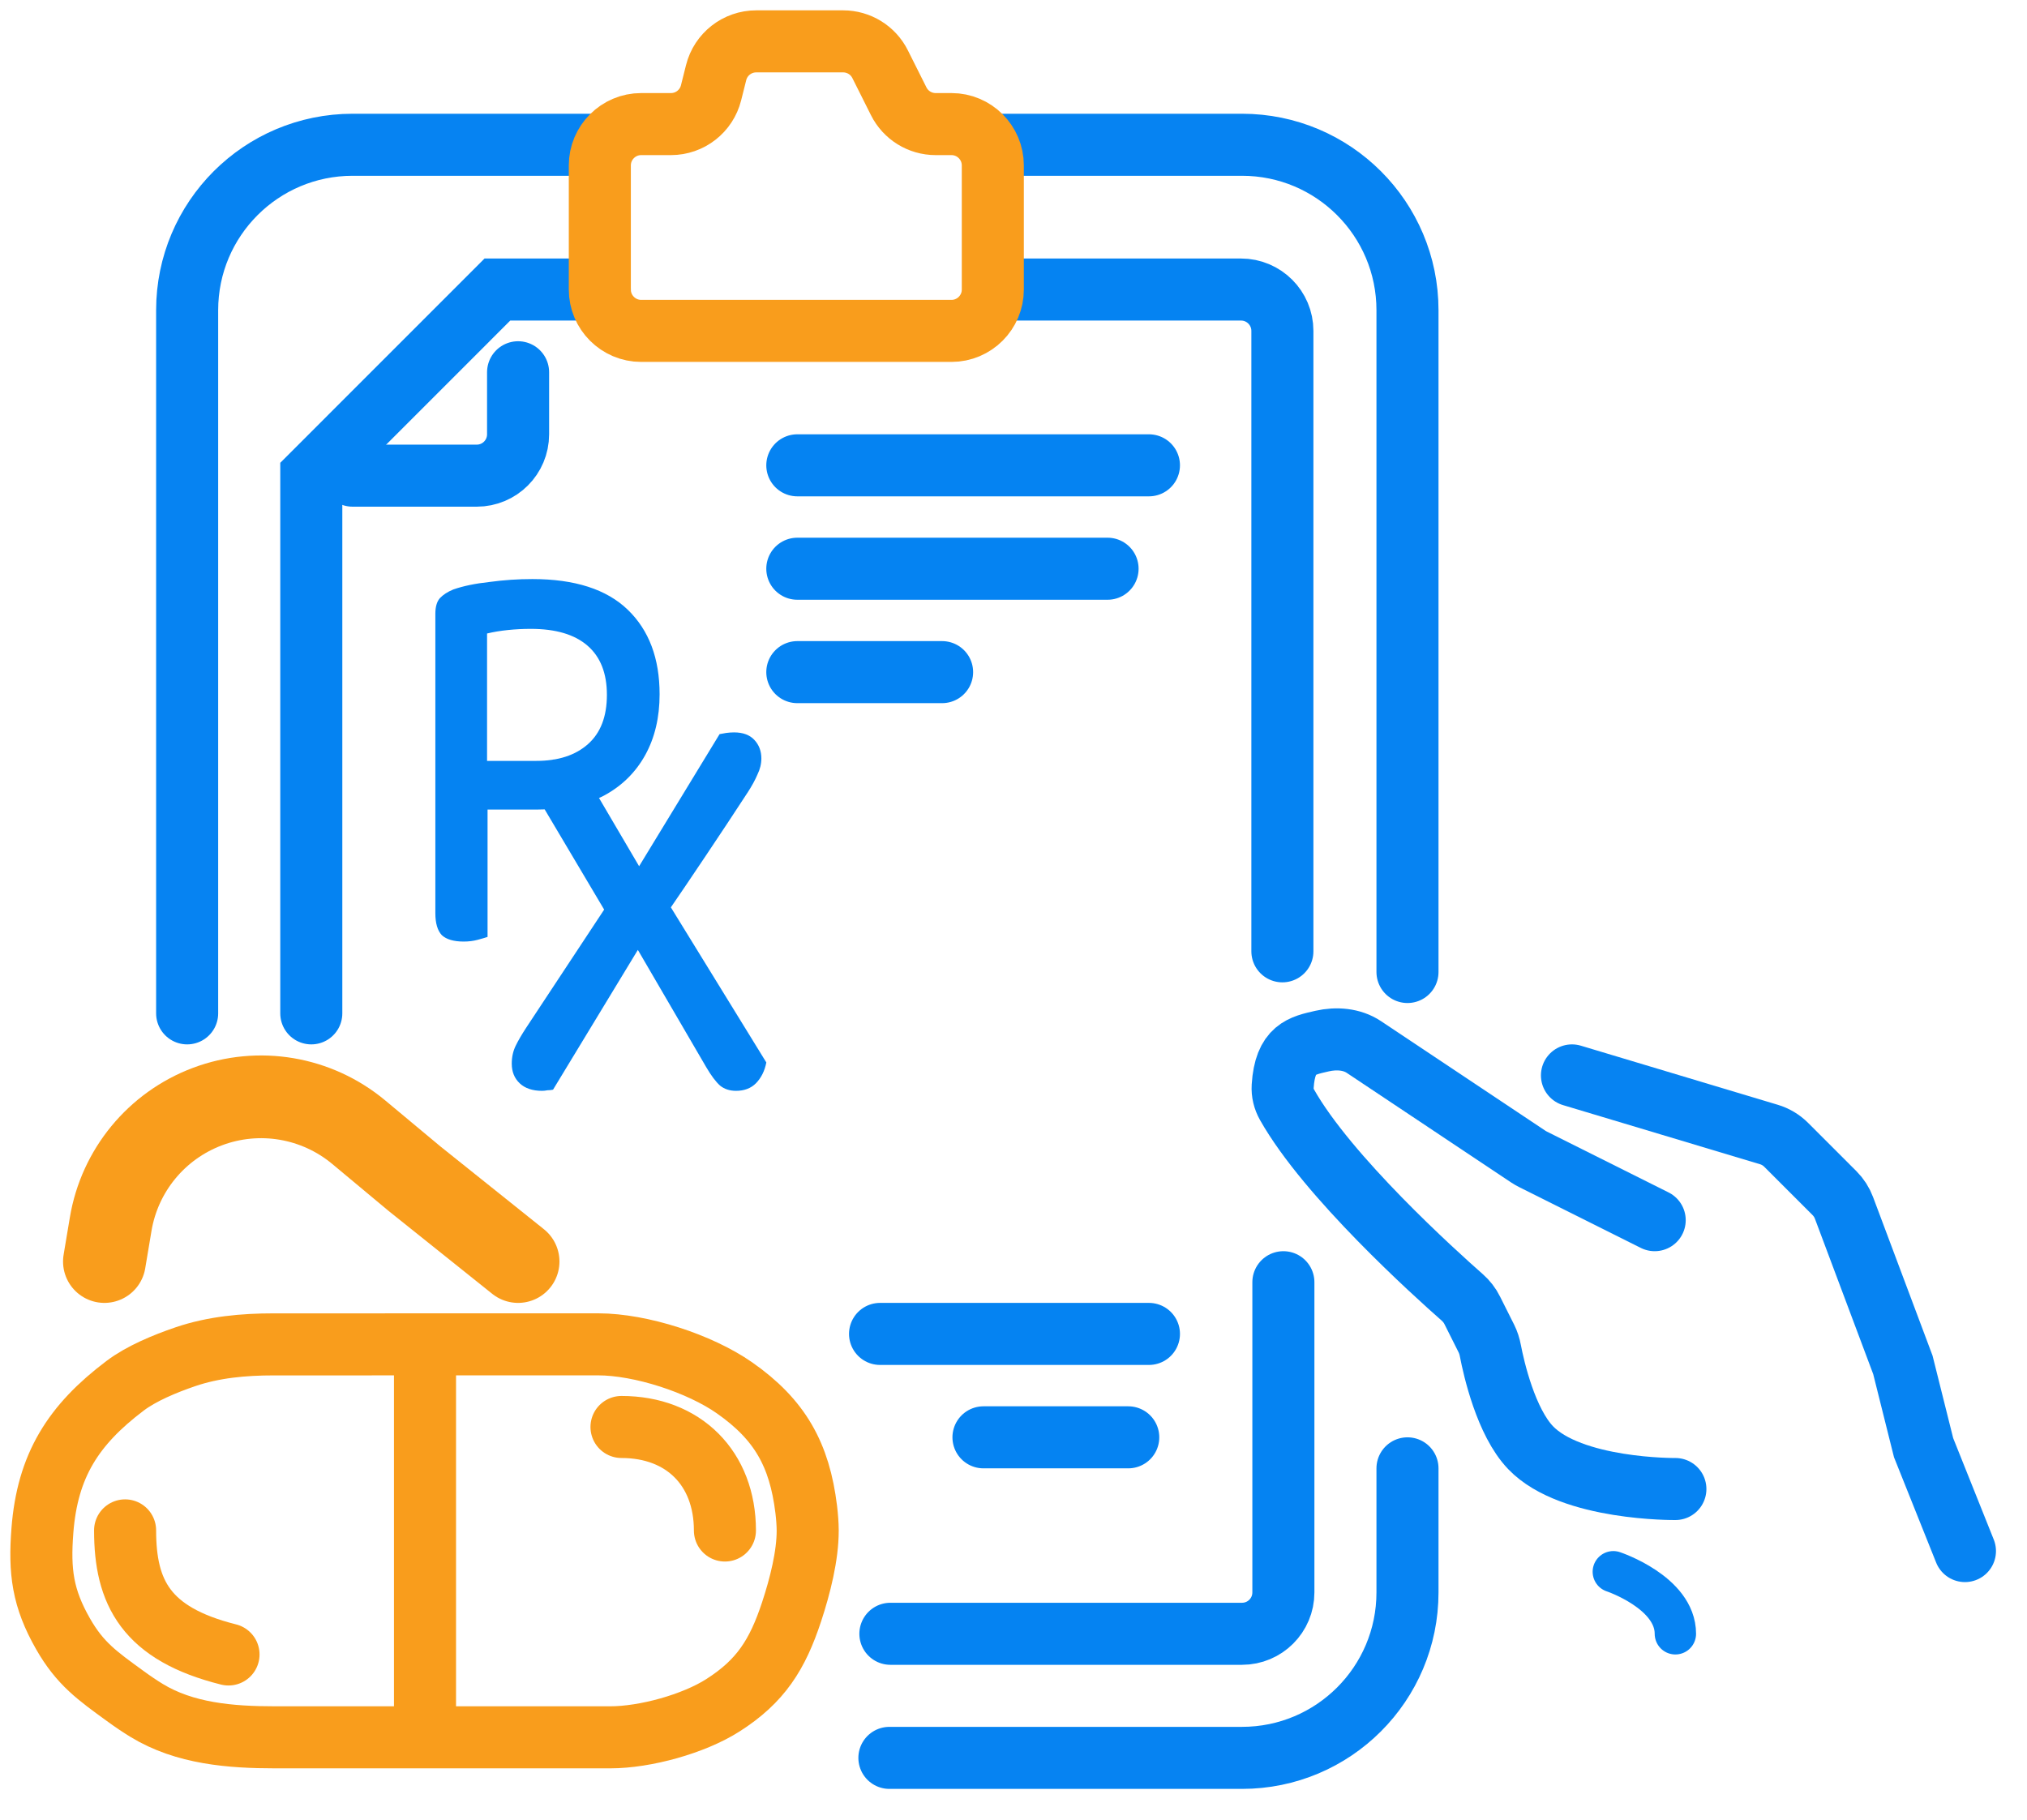 <svg width="49" height="44" viewBox="0 0 49 44" fill="none" xmlns="http://www.w3.org/2000/svg">
<path d="M34.024 23.5V7.5C34.024 5.291 32.234 3.5 30.024 3.5H24M14.5 3.5H8.524C6.315 3.5 4.524 5.291 4.524 7.5C4.524 7.5 4.524 7.5 4.524 7.5C4.524 7.5 4.524 17.666 4.524 24.5M34.024 35.5V38.5C34.024 40.709 32.234 42.5 30.024 42.5H21.5" stroke="#0683F2" stroke-width="1.5" stroke-linecap="round"/>
<path d="M31 23L31 8C31 7.448 30.552 7 30 7L24.5 7" stroke="#0583F2" stroke-width="1.5" stroke-linecap="round"/>
<path d="M7.525 24.5C7.525 24.5 7.524 16 7.525 11.5C9.525 9.5 12.024 7 12.024 7H14.5" stroke="#0583F2" stroke-width="1.5" stroke-linecap="round"/>
<path d="M31.024 31V38.5C31.024 39.052 30.577 39.5 30.024 39.5H21.524" stroke="#0583F2" stroke-width="1.5" stroke-linecap="round"/>
<path d="M11.774 18.396H12.964C13.493 18.396 13.91 18.261 14.214 17.99C14.519 17.719 14.671 17.323 14.671 16.8C14.671 16.277 14.515 15.881 14.202 15.61C13.89 15.339 13.433 15.204 12.832 15.204C12.648 15.204 12.463 15.213 12.279 15.232C12.095 15.251 11.927 15.279 11.774 15.316V18.396ZM13.012 19.572H10.524V14.84C10.524 14.672 10.56 14.546 10.633 14.462C10.713 14.378 10.821 14.308 10.957 14.252C11.197 14.168 11.49 14.107 11.835 14.07C12.179 14.023 12.524 14 12.868 14C13.894 14 14.663 14.247 15.176 14.742C15.689 15.237 15.945 15.918 15.945 16.786C15.945 17.346 15.829 17.836 15.597 18.256C15.364 18.676 15.032 19.003 14.599 19.236C14.166 19.46 13.637 19.572 13.012 19.572ZM12.928 19.166L13.938 18.746C14.154 19.054 14.375 19.376 14.599 19.712C14.823 20.048 15.04 20.375 15.248 20.692C15.464 21 15.653 21.285 15.813 21.546C15.981 21.798 16.113 21.999 16.209 22.148C16.161 22.344 16.069 22.503 15.933 22.624C15.805 22.736 15.665 22.792 15.512 22.792C15.32 22.792 15.168 22.741 15.056 22.638C14.951 22.526 14.843 22.381 14.731 22.204L12.928 19.166ZM10.524 19.11H11.786V22.652C11.73 22.671 11.65 22.694 11.546 22.722C11.442 22.75 11.33 22.764 11.21 22.764C10.969 22.764 10.793 22.713 10.681 22.61C10.576 22.498 10.524 22.321 10.524 22.078V19.11Z" fill="#0583F2"/>
<path d="M15.039 22.313L14.799 22.229L12.8 18.68C12.68 18.82 12.848 18.502 12.8 18.68C12.929 18.53 13.021 18.68 13.23 18.68C13.382 18.68 13.302 18.276 13.414 18.379C13.526 18.482 13.659 18.281 13.886 18.281L15.712 21.389L16.061 21.683L18.525 25.687C18.485 25.892 18.401 26.06 18.273 26.191C18.152 26.312 17.992 26.373 17.792 26.373C17.64 26.373 17.511 26.331 17.407 26.247C17.303 26.154 17.191 26.004 17.071 25.799L15.039 22.313ZM16.037 22.201L15.688 22.523L13.369 26.345C13.329 26.354 13.285 26.359 13.236 26.359C13.188 26.368 13.144 26.373 13.104 26.373C12.872 26.373 12.692 26.312 12.563 26.191C12.435 26.07 12.371 25.911 12.371 25.715C12.371 25.556 12.403 25.412 12.467 25.281C12.531 25.15 12.616 25.006 12.72 24.847L14.799 21.697L15.28 21.221L17.395 17.749C17.443 17.74 17.495 17.73 17.551 17.721C17.616 17.712 17.68 17.707 17.744 17.707C17.96 17.707 18.124 17.768 18.236 17.889C18.349 18.01 18.405 18.16 18.405 18.337C18.405 18.468 18.373 18.598 18.309 18.729C18.253 18.86 18.176 19 18.08 19.149C17.752 19.653 17.415 20.162 17.071 20.675C16.734 21.179 16.39 21.688 16.037 22.201Z" fill="#0583F2"/>
<line x1="19.274" y1="11.25" x2="27.774" y2="11.25" stroke="#0583F2" stroke-width="1.5" stroke-linecap="round"/>
<line x1="19.274" y1="13.75" x2="26.774" y2="13.75" stroke="#0583F2" stroke-width="1.5" stroke-linecap="round"/>
<line x1="19.274" y1="16.25" x2="22.774" y2="16.25" stroke="#0583F2" stroke-width="1.5" stroke-linecap="round"/>
<line x1="23.774" y1="34.75" x2="27.274" y2="34.75" stroke="#0583F2" stroke-width="1.5" stroke-linecap="round"/>
<line x1="21.274" y1="32.25" x2="27.774" y2="32.25" stroke="#0583F2" stroke-width="1.5" stroke-linecap="round"/>
<path d="M2.524 30.5L2.675 29.599C2.891 28.3 3.784 27.215 5.017 26.753V26.753C6.258 26.287 7.653 26.524 8.672 27.373L10.024 28.5L12.524 30.5" stroke="#F99D1C" stroke-width="2" stroke-linecap="round"/>
<path d="M15.024 34.5C16.524 34.5 17.524 35.5 17.524 37.003M1.025 37.003C1.146 35.434 1.768 34.452 3.025 33.503C3.415 33.208 3.984 32.971 4.48 32.802C5.164 32.569 5.889 32.503 6.612 32.503C8.301 32.502 11.656 32.501 14.462 32.502C15.491 32.503 16.913 32.964 17.756 33.554V33.554C18.852 34.321 19.328 35.168 19.49 36.496C19.511 36.672 19.524 36.844 19.525 37.003C19.526 37.61 19.344 38.337 19.135 38.971C18.795 40.001 18.391 40.645 17.476 41.228V41.228C16.767 41.681 15.594 42.003 14.752 42.003C13.268 42.003 11.856 42.003 10.025 42.003C8.762 42.003 7.668 42.003 6.647 42.003C5.573 42.003 4.46 41.913 3.543 41.352C3.379 41.252 3.21 41.138 3.025 41.003C2.355 40.516 1.936 40.223 1.525 39.503C1.031 38.639 0.948 37.996 1.025 37.003Z" stroke="#F99D1C" stroke-width="1.5" stroke-linecap="round"/>
<path d="M3.024 37C3.024 38.5 3.524 39.5 5.524 40" stroke="#F99D1C" stroke-width="1.5" stroke-linecap="round"/>
<line x1="10.274" y1="33" x2="10.274" y2="42" stroke="#F99D1C" stroke-width="1.5"/>
<path d="M12.524 9V10.5C12.524 11.052 12.077 11.5 11.524 11.5H8.524" stroke="#0583F2" stroke-width="1.5" stroke-linecap="round"/>
<path d="M14.5 7V4C14.5 3.448 14.948 3 15.5 3H16.219C16.678 3 17.078 2.688 17.189 2.243L17.311 1.757C17.422 1.312 17.822 1 18.281 1H20.382C20.761 1 21.107 1.214 21.276 1.553L21.724 2.447C21.893 2.786 22.239 3 22.618 3H23C23.552 3 24 3.448 24 4V7C24 7.552 23.552 8 23 8H15.5C14.948 8 14.5 7.552 14.5 7Z" stroke="#F99D1C" stroke-width="1.5" stroke-linecap="round"/>
<path d="M40.5 36C40.5 36 37.983 36.027 37 35C36.403 34.376 36.112 33.092 36.027 32.652C36.008 32.551 35.977 32.453 35.931 32.361L35.59 31.681C35.531 31.561 35.448 31.455 35.348 31.367C34.691 30.789 32.089 28.443 31.111 26.708C31.035 26.573 30.997 26.418 31.007 26.263C31.065 25.355 31.468 25.283 31.961 25.17C32.304 25.092 32.679 25.119 32.971 25.314C34.417 26.278 36.594 27.73 36.95 27.967C36.985 27.99 37.019 28.009 37.056 28.028L40 29.5" stroke="#0683F2" stroke-width="1.5" stroke-linecap="round"/>
<path d="M38 26L42.758 27.428C42.917 27.475 43.061 27.561 43.178 27.678L44.347 28.847C44.448 28.948 44.526 29.069 44.576 29.203L46 33L46.5 35L47.5 37.5" stroke="#0683F2" stroke-width="1.5" stroke-linecap="round"/>
<path d="M39 38C39 38 40.5 38.5 40.5 39.5" stroke="#0683F2" stroke-linecap="round"/>
</svg>
